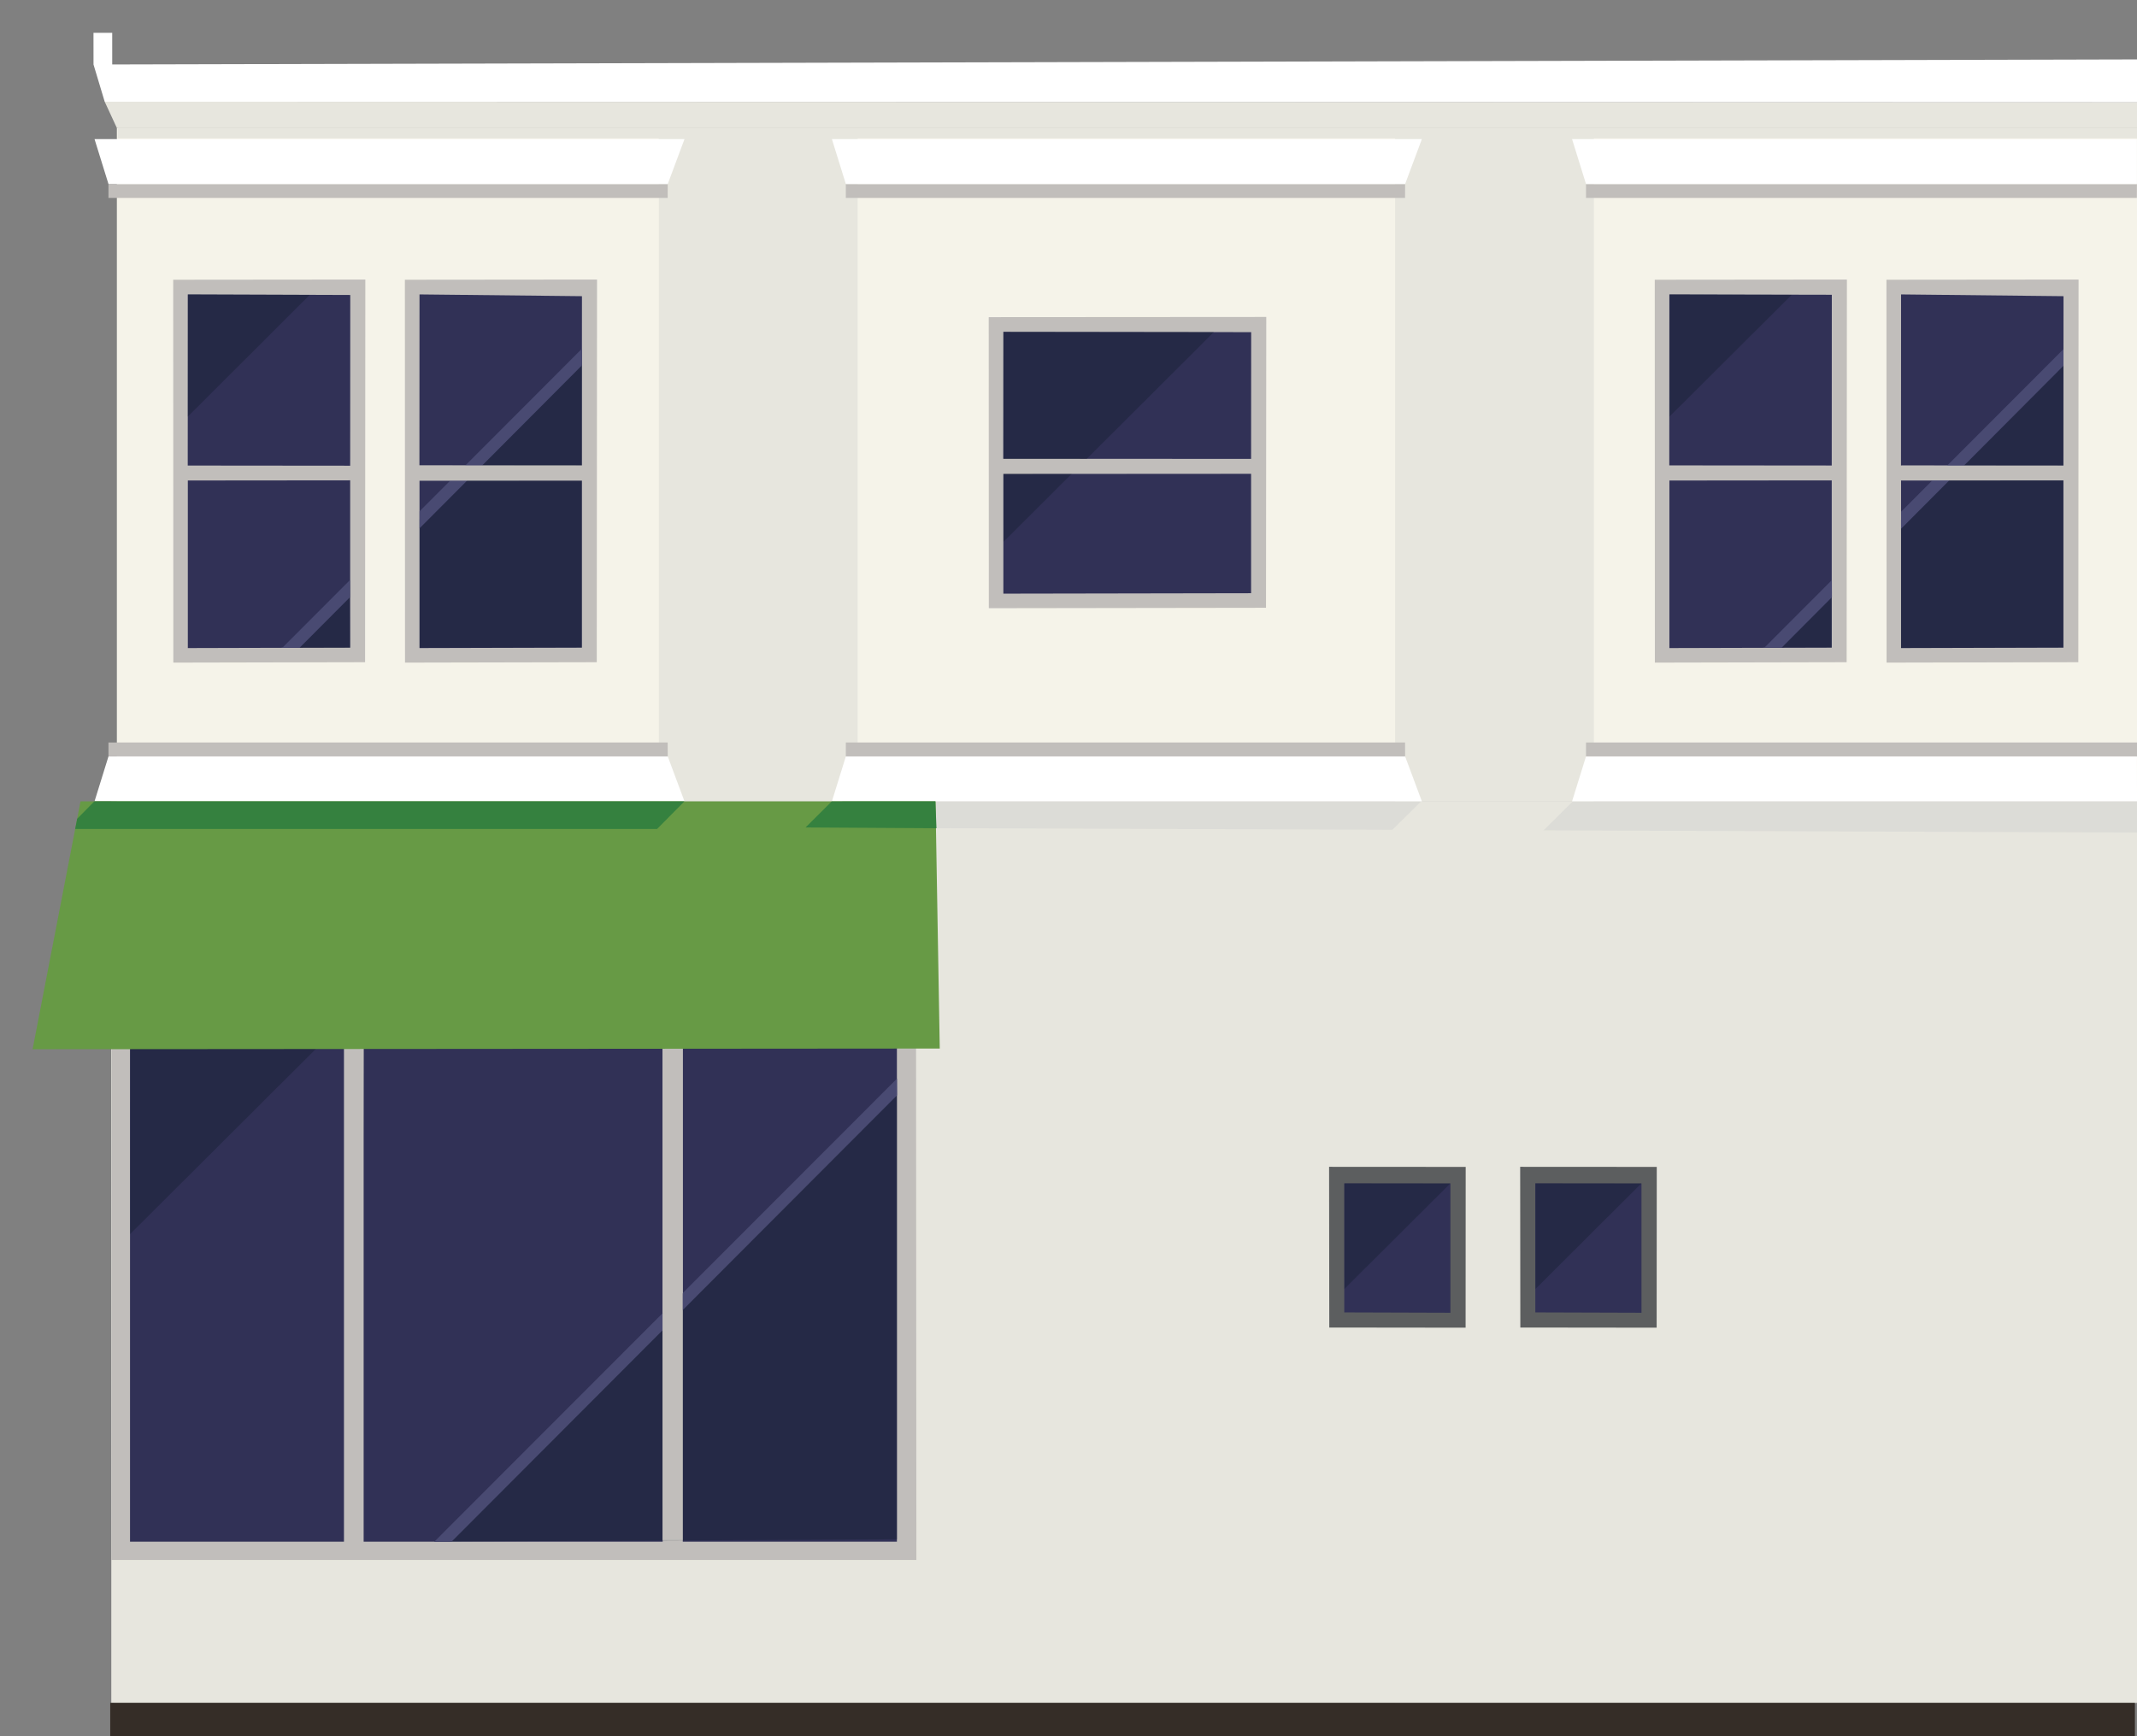 <?xml version="1.0" encoding="UTF-8" standalone="no"?>
<!DOCTYPE svg PUBLIC "-//W3C//DTD SVG 1.1//EN" "http://www.w3.org/Graphics/SVG/1.1/DTD/svg11.dtd">
<svg width="100%" height="100%" viewBox="0 0 768 624" version="1.1" xmlns="http://www.w3.org/2000/svg" xmlns:xlink="http://www.w3.org/1999/xlink" xml:space="preserve" style="fill-rule:evenodd;clip-rule:evenodd;stroke-linejoin:round;stroke-miterlimit:1.414;">
    <rect x="0" y="0" width="768" height="624" fill="#808080" stroke="none"/>
    <g id="apartments-wide-right" transform="matrix(1,0,0,1,-4,0)">
        <g transform="matrix(1,0,0,1,-760.778,-296.875)">
            <path d="M806.971,585.075L805.861,908.882L1532.35,908.882L1532.73,608.822L1532.73,585.073L806.971,585.075Z" style="fill:rgb(245,243,233);fill-rule:nonzero;"/>
        </g>
        <g transform="matrix(1,0,0,1,-760.778,-296.875)">
            <path d="M804.778,908.875L1532.78,908.882L1532.78,584.875L804.778,584.875L804.778,908.875Z" style="fill:rgb(231,230,222);fill-rule:nonzero;"/>
        </g>
        <g transform="matrix(1,0,0,1,-761.901,-296.875)">
            <path d="M806.139,630.081L805.901,857.542L1095.23,857.542L1095.09,630.058L806.139,630.081Z" style="fill:rgb(193,190,187);fill-rule:nonzero;"/>
        </g>
        <g transform="matrix(1,0,0,1,-761.901,-296.875)">
            <path d="M896.603,634.308L896.166,850.969L1004.05,850.969L1003.97,634.027L896.603,634.308Z" style="fill:rgb(49,49,86);fill-rule:nonzero;"/>
        </g>
        <g transform="matrix(1,0,0,1,-761.901,-296.875)">
            <path d="M812.629,634.308L812.629,850.969L889.584,850.969L889.584,634.027L812.629,634.308Z" style="fill:rgb(49,49,86);fill-rule:nonzero;"/>
        </g>
        <g transform="matrix(1,0,0,1,-761.901,-296.875)">
            <path d="M1011.28,634.308L1011.28,850.969L1088.23,850.969L1088.23,634.027L1011.28,634.308Z" style="fill:rgb(49,49,86);fill-rule:nonzero;"/>
        </g>
        <g transform="matrix(1,0,0,1,-760.778,-298.875)">
            <path d="M806.778,344.875L802.404,335.422L1532.78,335.631L1532.78,344.875L806.778,344.875Z" style="fill:rgb(231,230,222);fill-rule:nonzero;"/>
        </g>
        <g transform="matrix(1,0,0,1,-760.778,-298.875)">
            <path d="M802.403,335.422L798.386,322.073L798.376,310.662L805.107,310.662L805.109,322.043L1532.78,320.233L1532.78,335.631L802.403,335.422Z" style="fill:white;fill-rule:nonzero;"/>
        </g>
        <g transform="matrix(1,0,0,1,-760.778,-296.875)">
            <rect x="806.778" y="342.875" width="726" height="242" style="fill:rgb(245,243,233);fill-rule:nonzero;"/>
        </g>
        <g transform="matrix(1,0,0,1,-760.778,-296.875)">
            <rect x="1001.56" y="344.875" width="71.438" height="240" style="fill:rgb(231,230,222);fill-rule:nonzero;"/>
        </g>
        <g transform="matrix(10.163,0,0,0.008,-10132.5,43.126)">
            <path d="M1001.56,344.875L1001.56,824.875L1073,824.875L1073,344.875L1001.56,344.875Z" style="fill:rgb(231,230,222);fill-rule:nonzero;"/>
        </g>
        <g transform="matrix(1,0,0,1,-760.778,-296.875)">
            <path d="M910.287,397.409L910.333,535.021L979.246,534.875L979.339,397.341L910.287,397.409Z" style="fill:rgb(193,190,187);fill-rule:nonzero;"/>
        </g>
        <g transform="matrix(1,0,0,1,-760.778,-296.875)">
            <path d="M915.543,469.564L915.543,529.792L973.891,529.635L973.891,469.511L915.543,469.564Z" style="fill:rgb(49,49,86);fill-rule:nonzero;"/>
        </g>
        <g transform="matrix(1,0,0,1,-760.778,-296.875)">
            <path d="M915.511,464.196L973.891,464.25L973.923,403.324L915.543,402.69L915.511,464.196Z" style="fill:rgb(49,49,86);fill-rule:nonzero;"/>
        </g>
        <g transform="matrix(1,0,0,1,-760.778,-296.875)">
            <path d="M827.024,397.409L827.069,535.021L895.985,534.875L896.073,397.341L827.024,397.409Z" style="fill:rgb(193,190,187);fill-rule:nonzero;"/>
        </g>
        <g transform="matrix(1,0,0,1,-760.778,-296.875)">
            <path d="M832.282,469.564L832.282,529.792L890.625,529.635L890.625,469.511L832.282,469.564Z" style="fill:rgb(49,49,86);fill-rule:nonzero;"/>
        </g>
        <g transform="matrix(1,0,0,1,-760.778,-296.875)">
            <path d="M832.25,464.196L890.626,464.25L890.656,402.891L832.282,402.69L832.25,464.196Z" style="fill:rgb(49,49,86);fill-rule:nonzero;"/>
        </g>
        <g transform="matrix(1,0,0,1,-760.778,-296.875)">
            <path d="M1120.11,410.859L1120.15,515.462L1219.76,515.319L1219.85,410.792L1120.11,410.859Z" style="fill:rgb(193,190,187);fill-rule:nonzero;"/>
        </g>
        <g transform="matrix(1,0,0,1,-760.778,-296.875)">
            <path d="M1125.37,467.121L1125.37,510.236L1214.4,510.08L1214.4,467.067L1125.37,467.121Z" style="fill:rgb(49,49,86);fill-rule:nonzero;"/>
        </g>
        <g transform="matrix(1,0,0,1,-760.778,-296.875)">
            <path d="M1125.33,461.753L1214.4,461.808L1214.43,416.251L1125.37,416.137L1125.33,461.753Z" style="fill:rgb(49,49,86);fill-rule:nonzero;"/>
        </g>
        <g transform="matrix(1,0,0,1,-760.778,-296.875)">
            <rect x="915.303" y="464.403" width="59.153" height="5.133" style="fill:rgb(193,190,187);fill-rule:nonzero;"/>
        </g>
        <g transform="matrix(1,0,0,1,-760.778,-296.875)">
            <rect x="1266.15" y="344.875" width="71.438" height="240" style="fill:rgb(231,230,222);fill-rule:nonzero;"/>
        </g>
        <g transform="matrix(1,0,0,1,-760.778,-296.875)">
            <path d="M1442.73,397.409L1442.78,535.021L1511.69,534.875L1511.78,397.341L1442.73,397.409Z" style="fill:rgb(193,190,187);fill-rule:nonzero;"/>
        </g>
        <g transform="matrix(1,0,0,1,-760.778,-296.875)">
            <path d="M1447.99,469.564L1447.99,529.792L1506.33,529.635L1506.33,469.511L1447.99,469.564Z" style="fill:rgb(49,49,86);fill-rule:nonzero;"/>
        </g>
        <g transform="matrix(1,0,0,1,-760.778,-296.875)">
            <path d="M1447.96,464.196L1506.33,464.25L1506.37,403.324L1447.99,402.69L1447.96,464.196Z" style="fill:rgb(49,49,86);fill-rule:nonzero;"/>
        </g>
        <g transform="matrix(1,0,0,1,-760.778,-296.875)">
            <path d="M1359.47,397.409L1359.51,535.021L1428.43,534.875L1428.52,397.341L1359.47,397.409Z" style="fill:rgb(193,190,187);fill-rule:nonzero;"/>
        </g>
        <g transform="matrix(1,0,0,1,-760.778,-296.875)">
            <path d="M1364.73,469.564L1364.73,529.792L1423.07,529.635L1423.07,469.511L1364.73,469.564Z" style="fill:rgb(49,49,86);fill-rule:nonzero;"/>
        </g>
        <g transform="matrix(1,0,0,1,-760.778,-296.875)">
            <path d="M1364.69,464.196L1423.07,464.25L1423.1,402.812L1364.72,402.69L1364.69,464.196Z" style="fill:rgb(49,49,86);fill-rule:nonzero;"/>
        </g>
        <g transform="matrix(1,0,0,1,-760.778,-296.875)">
            <path d="M1101.35,594.524L1532.78,596.088L1532.78,584.875L1100.96,584.875L1101.35,594.524Z" style="fill:rgb(220,220,215);fill-rule:nonzero;"/>
        </g>
        <g transform="matrix(1,0,0,1,-760.778,-296.875)">
            <path d="M1337.59,908.888L1266.15,908.888L1275.51,595.572L1264.43,595.846L1275.51,584.875L1330.01,584.875L1318.68,596.117L1330.01,596.376L1337.59,908.888Z" style="fill:rgb(231,230,222);fill-rule:nonzero;"/>
        </g>
        <g transform="matrix(1,0,0,1,-760.778,-296.875)">
            <path d="M1311.16,773.988L1360.15,774.045L1360.19,716.263L1311.1,716.233L1311.16,773.988Z" style="fill:rgb(92,94,95);fill-rule:nonzero;"/>
        </g>
        <g transform="matrix(1,0,0,1,-760.778,-296.875)">
            <path d="M1316.55,768.569L1354.7,768.69L1354.7,722.224L1316.55,722.183L1316.55,768.569Z" style="fill:rgb(49,49,86);fill-rule:nonzero;"/>
        </g>
        <g transform="matrix(1,0,0,1,-760.778,-296.875)">
            <path d="M1004.73,563.728L803.759,563.728L803.759,568.728L1004.75,568.728L1004.73,563.728Z" style="fill:rgb(193,190,187);fill-rule:nonzero;"/>
        </g>
        <g transform="matrix(1,0,0,1,-760.778,-296.875)">
            <path d="M1004.76,568.747L803.758,568.747L798.754,584.875L1010.77,584.875L1004.76,568.747Z" style="fill:white;fill-rule:nonzero;"/>
        </g>
        <g transform="matrix(1,0,0,1,-760.778,-294.852)">
            <path d="M1004.73,365.996L803.759,365.996L803.759,360.996L1004.75,360.996L1004.73,365.996Z" style="fill:rgb(193,190,187);fill-rule:nonzero;"/>
        </g>
        <g transform="matrix(1,0,0,1,-760.778,-294.852)">
            <path d="M1004.76,360.977L803.758,360.977L798.754,344.852L1010.77,344.852L1004.76,360.977Z" style="fill:white;fill-rule:nonzero;"/>
        </g>
        <g transform="matrix(1,0,0,1,-760.778,-296.875)">
            <path d="M1269.73,563.728L1068.76,563.728L1068.76,568.728L1269.75,568.728L1269.73,563.728Z" style="fill:rgb(193,190,187);fill-rule:nonzero;"/>
        </g>
        <g transform="matrix(1,0,0,1,-760.778,-296.875)">
            <path d="M1269.76,568.747L1068.76,568.747L1063.75,584.875L1275.77,584.875L1269.76,568.747Z" style="fill:white;fill-rule:nonzero;"/>
        </g>
        <g transform="matrix(1,0,0,1,-760.778,-295.477)">
            <path d="M1269.73,366.621L1068.76,366.621L1068.76,361.621L1269.75,361.621L1269.73,366.621Z" style="fill:rgb(193,190,187);fill-rule:nonzero;"/>
        </g>
        <g transform="matrix(1,0,0,1,-760.778,-295.477)">
            <path d="M1269.76,361.602L1068.76,361.602L1063.75,345.477L1275.77,345.477L1269.76,361.602Z" style="fill:white;fill-rule:nonzero;"/>
        </g>
        <g transform="matrix(1,0,0,1,-760.778,-296.875)">
            <rect x="1334.76" y="563.728" width="198.018" height="5" style="fill:rgb(193,190,187);fill-rule:nonzero;"/>
        </g>
        <g transform="matrix(1,0,0,1,-760.778,-296.875)">
            <path d="M1532.73,568.747L1334.76,568.747L1329.75,584.875L1532.78,584.875L1532.73,568.747Z" style="fill:white;fill-rule:nonzero;"/>
        </g>
        <g transform="matrix(1,0,0,1,-760.778,-295.477)">
            <path d="M1532.73,366.621L1334.76,366.621L1334.76,361.621L1532.75,361.621L1532.73,366.621Z" style="fill:rgb(193,190,187);fill-rule:nonzero;"/>
        </g>
        <g transform="matrix(1,0,0,1,-760.778,-295.477)">
            <path d="M1532.73,361.602L1334.76,361.602L1329.75,345.477L1532.73,345.477L1532.73,361.602Z" style="fill:white;fill-rule:nonzero;"/>
        </g>
        <g transform="matrix(1,0,0,1,-760.778,-296.875)">
            <g opacity="0.3">
                <path d="M876.106,402.844L832.278,446.603L832.293,402.688L876.106,402.844Z" style="fill:rgb(10,23,35);fill-rule:nonzero;"/>
            </g>
        </g>
        <g transform="matrix(1,0,0,1,-760.778,-296.875)">
            <g opacity="0.3">
                <path d="M1354.71,722.156L1316.6,760.14L1316.58,722.157L1354.71,722.156Z" style="fill:rgb(10,23,35);fill-rule:nonzero;"/>
            </g>
        </g>
        <g transform="matrix(1,0,0,1,-760.778,-296.875)">
            <path d="M1242.5,773.988L1291.49,774.045L1291.52,716.263L1242.43,716.233L1242.5,773.988Z" style="fill:rgb(92,94,95);fill-rule:nonzero;"/>
        </g>
        <g transform="matrix(1,0,0,1,-760.778,-296.875)">
            <path d="M1247.88,768.569L1286.03,768.69L1286.03,722.224L1247.88,722.183L1247.88,768.569Z" style="fill:rgb(49,49,86);fill-rule:nonzero;"/>
        </g>
        <g transform="matrix(1,0,0,1,-760.778,-296.875)">
            <g opacity="0.3">
                <path d="M1286.04,722.156L1247.93,760.14L1247.92,722.157L1286.04,722.156Z" style="fill:rgb(10,23,35);fill-rule:nonzero;"/>
            </g>
        </g>
        <g transform="matrix(1,0,0,1,-760.778,-296.875)">
            <g opacity="0.3">
                <path d="M1201.04,416.207L1125.42,491.607L1125.39,416.141L1201.04,416.207Z" style="fill:rgb(10,23,35);fill-rule:nonzero;"/>
            </g>
        </g>
        <g transform="matrix(1,0,0,1,-761.901,-296.875)">
            <g opacity="0.3">
                <path d="M1088.29,850.109L1088.28,690.505L921.938,850.959L1088.29,850.109Z" style="fill:rgb(10,23,35);fill-rule:nonzero;"/>
            </g>
        </g>
        <g transform="matrix(1,0,0,1,-761.901,-296.875)">
            <path d="M928.197,850.947L1088.3,690.512L1088.25,684.541L921.966,850.975L928.197,850.947Z" style="fill:rgb(73,74,114);fill-rule:nonzero;"/>
        </g>
        <g transform="matrix(1,0,0,1,-760.778,-296.875)">
            <g opacity="0.3">
                <path d="M973.902,529.649L973.916,427.779L915.581,483.473L915.588,529.665L973.902,529.649Z" style="fill:rgb(10,23,35);fill-rule:nonzero;"/>
            </g>
        </g>
        <g transform="matrix(1,0,0,1,-760.778,-296.875)">
            <path d="M915.565,486.75L973.849,428.257L973.894,428.242L973.899,422.216L915.568,480.627L915.565,486.75Z" style="fill:rgb(73,74,114);fill-rule:nonzero;"/>
        </g>
        <g transform="matrix(1,0,0,1,-760.778,-296.875)">
            <g opacity="0.3">
                <path d="M890.448,507.16L873.67,523.182L872.422,529.733L890.596,529.728L890.448,507.16Z" style="fill:rgb(10,23,35);fill-rule:nonzero;"/>
            </g>
        </g>
        <g transform="matrix(1,0,0,1,-760.778,-296.875)">
            <path d="M872.422,529.712L890.554,511.516L890.53,505.366L866.203,529.728L872.422,529.712Z" style="fill:rgb(73,74,114);fill-rule:nonzero;"/>
        </g>
        <g transform="matrix(1,0,0,1,-760.778,-296.875)">
            <g opacity="0.3">
                <path d="M1408.7,402.832L1364.79,446.603L1364.82,402.656L1408.7,402.832Z" style="fill:rgb(10,23,35);fill-rule:nonzero;"/>
            </g>
        </g>
        <g transform="matrix(1,0,0,1,-760.778,-296.875)">
            <g opacity="0.3">
                <path d="M1506.32,529.641L1506.34,427.939L1447.96,483.676L1447.97,529.75L1506.32,529.641Z" style="fill:rgb(10,23,35);fill-rule:nonzero;"/>
            </g>
        </g>
        <g transform="matrix(1,0,0,1,-760.778,-296.875)">
            <path d="M1447.99,486.908L1506.43,428.257L1506.35,428.371L1506.36,422.344L1448,480.785L1447.99,486.908Z" style="fill:rgb(73,74,114);fill-rule:nonzero;"/>
        </g>
        <g transform="matrix(1,0,0,1,-760.778,-296.875)">
            <g opacity="0.3">
                <path d="M1423.03,507.16L1406.26,523.182L1405,529.64L1423.06,529.64L1423.03,507.16Z" style="fill:rgb(10,23,35);fill-rule:nonzero;"/>
            </g>
        </g>
        <g transform="matrix(1,0,0,1,-760.778,-296.875)">
            <path d="M1405.05,529.674L1423.14,511.516L1423.12,505.366L1398.84,529.674L1405.05,529.674Z" style="fill:rgb(73,74,114);fill-rule:nonzero;"/>
        </g>
        <g transform="matrix(1,0,0,1,-760.778,-296.875)">
            <rect x="914.969" y="464.152" width="59.152" height="5.467" style="fill:rgb(193,190,187);fill-rule:nonzero;"/>
        </g>
        <g transform="matrix(1,0,0,1,-760.778,-296.875)">
            <rect x="1448.1" y="464.216" width="59.15" height="5.32" style="fill:rgb(193,190,187);fill-rule:nonzero;"/>
        </g>
        <g transform="matrix(1,0,0,1,-760.778,-296.875)">
            <rect x="1364.16" y="464.216" width="59.15" height="5.32" style="fill:rgb(193,190,187);fill-rule:nonzero;"/>
        </g>
        <g transform="matrix(1,0,0,1,-760.778,-296.875)">
            <rect x="1124.98" y="461.841" width="91.026" height="5.32" style="fill:rgb(193,190,187);fill-rule:nonzero;"/>
        </g>
        <g transform="matrix(1.001,3.64403e-19,3.64403e-19,1,-763.058,-296.875)">
            <rect x="805.859" y="908.875" width="726.919" height="12" style="fill:rgb(53,45,39);fill-rule:nonzero;"/>
        </g>
        <g transform="matrix(1,0,0,1,-761.901,-296.875)">
            <g opacity="0.3">
                <path d="M919.076,634.35L812.644,740.432L812.713,634.354L919.076,634.35Z" style="fill:rgb(10,23,35);fill-rule:nonzero;"/>
            </g>
        </g>
        <g transform="matrix(1,0,0,1,-761.901,-296.875)">
            <path d="M1011.25,850.413L1004,850.413L1004,634.358L1011.25,634.356L1011.25,850.413Z" style="fill:rgb(193,190,187);fill-rule:nonzero;"/>
        </g>
        <g transform="matrix(1,0,0,1,-761.901,-296.875)">
            <rect x="889.59" y="634.313" width="7" height="218.403" style="fill:rgb(193,190,187);fill-rule:nonzero;"/>
        </g>
        <g transform="matrix(1,0,0,1,-760.778,-296.875)">
            <path d="M776.492,673.969L1102.51,673.725L1100.98,584.875L793.718,584.875L776.492,673.969Z" style="fill:rgb(103,154,69);fill-rule:nonzero;"/>
        </g>
        <g transform="matrix(1,0,0,1,-760.778,-296.875)">
            <path d="M1010.76,584.875L1000.92,594.814L791.79,594.814L792.515,591.147L798.697,584.875L1010.76,584.875Z" style="fill:rgb(53,129,63);fill-rule:nonzero;"/>
        </g>
        <g transform="matrix(1,0,0,1,-760.778,-296.875)">
            <path d="M1100.94,584.875L1101.33,594.55L1054.28,594.264L1063.69,584.898L1100.94,584.875Z" style="fill:rgb(53,129,63);fill-rule:nonzero;"/>
        </g>
    </g>
</svg>
